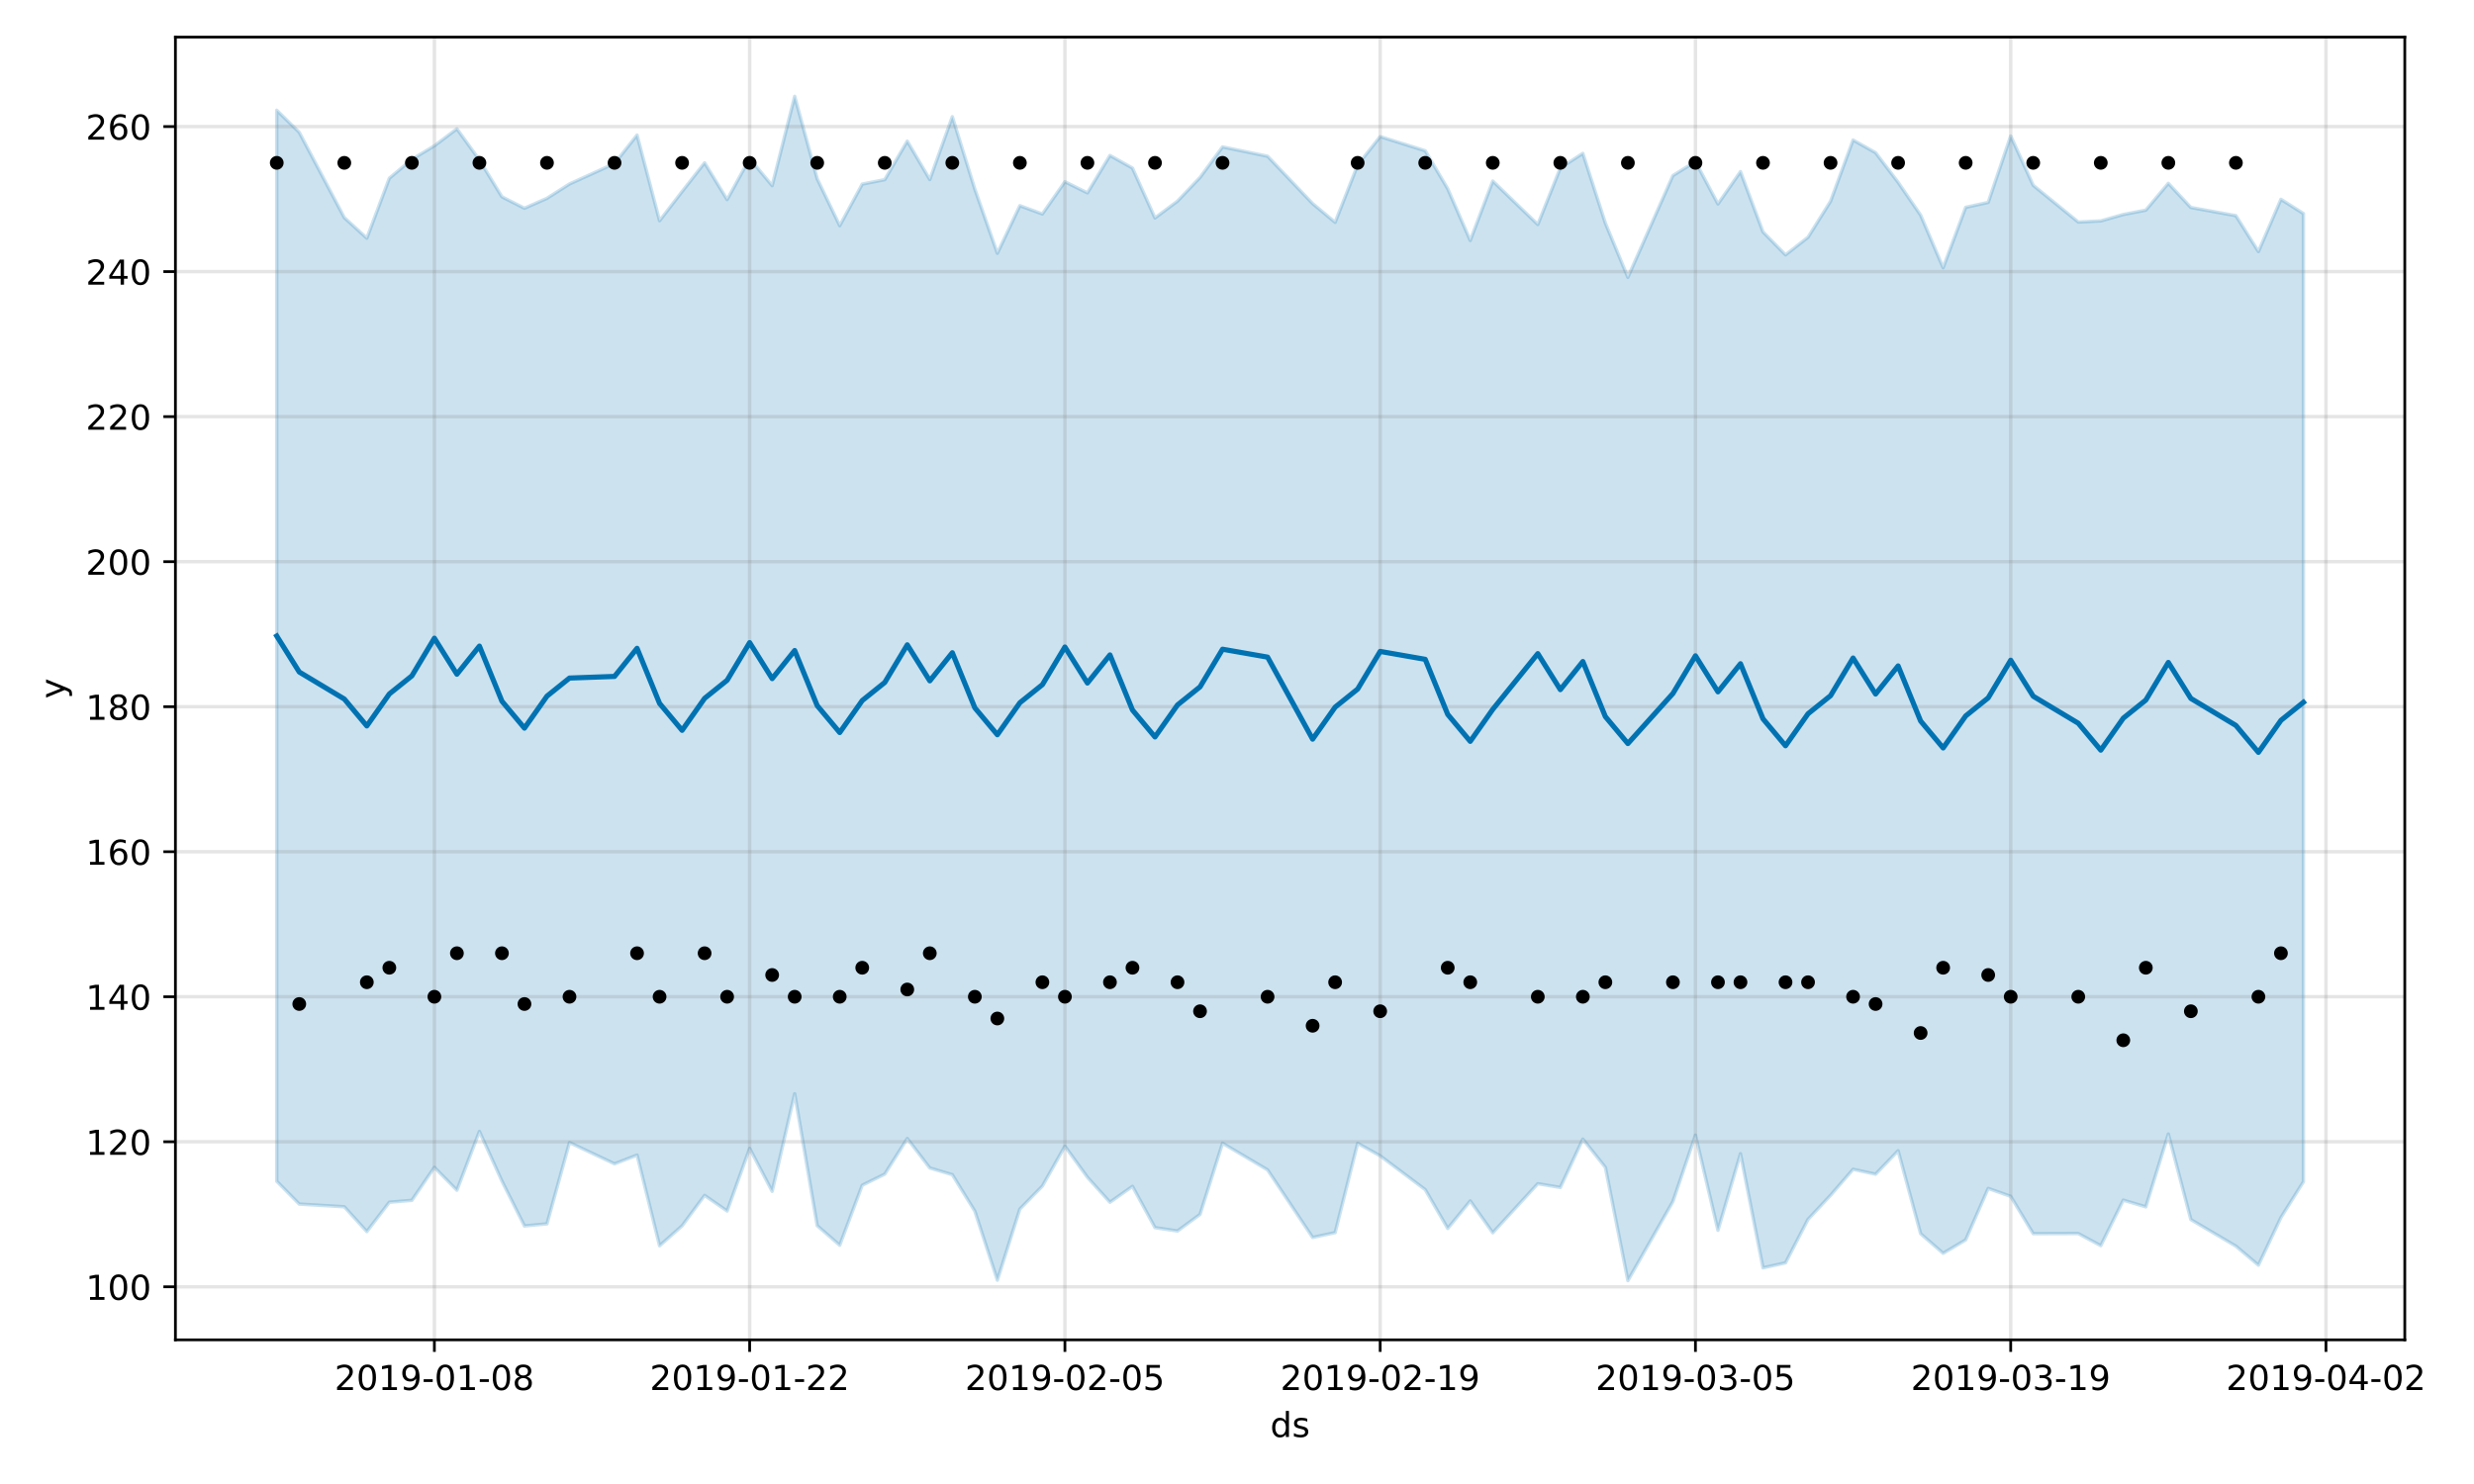 <?xml version="1.0" encoding="utf-8" standalone="no"?>
<!DOCTYPE svg PUBLIC "-//W3C//DTD SVG 1.1//EN"
  "http://www.w3.org/Graphics/SVG/1.1/DTD/svg11.dtd">
<!-- Created with matplotlib (https://matplotlib.org/) -->
<svg height="432pt" version="1.1" viewBox="0 0 720 432" width="720pt" xmlns="http://www.w3.org/2000/svg" xmlns:xlink="http://www.w3.org/1999/xlink">
 <defs>
  <style type="text/css">
*{stroke-linecap:butt;stroke-linejoin:round;}
  </style>
 </defs>
 <g id="figure_1">
  <g id="patch_1">
   <path d="M 0 432 
L 720 432 
L 720 0 
L 0 0 
z
" style="fill:#ffffff;"/>
  </g>
  <g id="axes_1">
   <g id="patch_2">
    <path d="M 51.05 390.04 
L 699.857 390.04 
L 699.857 10.8 
L 51.05 10.8 
z
" style="fill:#ffffff;"/>
   </g>
   <g id="PolyCollection_1">
    <defs>
     <path d="M 80.541 -399.905 
L 80.541 -88.125 
L 87.095 -81.48 
L 100.202 -80.698 
L 106.756 -73.472 
L 113.309 -82.025 
L 119.863 -82.566 
L 126.417 -92.183 
L 132.97 -85.512 
L 139.524 -102.639 
L 146.077 -88.183 
L 152.631 -75.114 
L 159.185 -75.727 
L 165.738 -99.397 
L 178.845 -93.206 
L 185.399 -95.748 
L 191.953 -69.347 
L 198.506 -75.147 
L 205.06 -84.008 
L 211.613 -79.466 
L 218.167 -97.71 
L 224.721 -85.189 
L 231.274 -113.601 
L 237.828 -75.195 
L 244.381 -69.507 
L 250.935 -86.966 
L 257.489 -90.202 
L 264.042 -100.573 
L 270.596 -91.991 
L 277.15 -90.044 
L 283.703 -79.42 
L 290.257 -59.333 
L 296.81 -80.041 
L 303.364 -86.727 
L 309.918 -98.339 
L 316.471 -89.286 
L 323.025 -82.01 
L 329.578 -86.647 
L 336.132 -74.626 
L 342.686 -73.647 
L 349.239 -78.472 
L 355.793 -99.194 
L 368.9 -91.437 
L 382.007 -71.766 
L 388.561 -73.175 
L 395.114 -99.182 
L 401.668 -95.527 
L 414.775 -85.693 
L 421.329 -74.38 
L 427.883 -82.4 
L 434.436 -73.129 
L 447.543 -87.411 
L 454.097 -86.323 
L 460.651 -100.393 
L 467.204 -92.177 
L 473.758 -59.198 
L 486.865 -82.24 
L 493.419 -101.561 
L 499.972 -73.848 
L 506.526 -96.147 
L 513.079 -62.929 
L 519.633 -64.377 
L 526.187 -77.037 
L 532.74 -84.035 
L 539.294 -91.605 
L 545.847 -90.185 
L 552.401 -97.01 
L 558.955 -72.862 
L 565.508 -67.162 
L 572.062 -71.061 
L 578.616 -86.043 
L 585.169 -83.737 
L 591.723 -72.857 
L 604.83 -72.904 
L 611.384 -69.381 
L 617.937 -82.632 
L 624.491 -80.669 
L 631.044 -101.886 
L 637.598 -76.971 
L 650.705 -69.244 
L 657.259 -63.706 
L 663.812 -77.567 
L 670.366 -87.996 
L 670.366 -369.832 
L 670.366 -369.832 
L 663.812 -373.982 
L 657.259 -358.76 
L 650.705 -369.223 
L 637.598 -371.602 
L 631.044 -378.634 
L 624.491 -370.829 
L 617.937 -369.556 
L 611.384 -367.692 
L 604.83 -367.367 
L 591.723 -378.058 
L 585.169 -392.421 
L 578.616 -373.083 
L 572.062 -371.646 
L 565.508 -354.072 
L 558.955 -369.378 
L 552.401 -378.929 
L 545.847 -387.554 
L 539.294 -391.245 
L 532.74 -373.409 
L 526.187 -362.944 
L 519.633 -357.814 
L 513.079 -364.497 
L 506.526 -382.044 
L 499.972 -372.62 
L 493.419 -384.955 
L 486.865 -380.898 
L 473.758 -351.265 
L 467.204 -367.064 
L 460.651 -387.357 
L 454.097 -383.098 
L 447.543 -366.65 
L 434.436 -379.3 
L 427.883 -362.003 
L 421.329 -377.049 
L 414.775 -388.119 
L 401.668 -392.238 
L 395.114 -383.958 
L 388.561 -367.282 
L 382.007 -372.741 
L 368.9 -386.525 
L 355.793 -389.236 
L 349.239 -380.346 
L 342.686 -373.449 
L 336.132 -368.552 
L 329.578 -383.075 
L 323.025 -386.746 
L 316.471 -375.858 
L 309.918 -379.099 
L 303.364 -369.716 
L 296.81 -372.124 
L 290.257 -358.276 
L 283.703 -376.963 
L 277.15 -398.025 
L 270.596 -379.74 
L 264.042 -390.916 
L 257.489 -379.709 
L 250.935 -378.41 
L 244.381 -366.302 
L 237.828 -379.961 
L 231.274 -403.962 
L 224.721 -377.964 
L 218.167 -385.843 
L 211.613 -373.895 
L 205.06 -384.622 
L 198.506 -376.24 
L 191.953 -367.744 
L 185.399 -392.686 
L 178.845 -384.41 
L 165.738 -378.449 
L 159.185 -374.279 
L 152.631 -371.383 
L 146.077 -374.709 
L 139.524 -385.433 
L 132.97 -394.501 
L 126.417 -389.556 
L 119.863 -385.608 
L 113.309 -380.117 
L 106.756 -362.669 
L 100.202 -368.655 
L 87.095 -393.471 
L 80.541 -399.905 
z
" id="me427e7b6e5" style="stroke:#0072b2;stroke-opacity:0.2;"/>
    </defs>
    <g clip-path="url(#pbae9b7e7b3)">
     <use style="fill:#0072b2;fill-opacity:0.2;stroke:#0072b2;stroke-opacity:0.2;" x="0" xlink:href="#me427e7b6e5" y="432"/>
    </g>
   </g>
   <g id="matplotlib.axis_1">
    <g id="xtick_1">
     <g id="line2d_1">
      <path clip-path="url(#pbae9b7e7b3)" d="M 126.417 390.04 
L 126.417 10.8 
" style="fill:none;stroke:#808080;stroke-linecap:square;stroke-opacity:0.2;"/>
     </g>
     <g id="line2d_2">
      <defs>
       <path d="M 0 0 
L 0 3.5 
" id="m376caa4dd8" style="stroke:#000000;stroke-width:0.8;"/>
      </defs>
      <g>
       <use style="stroke:#000000;stroke-width:0.8;" x="126.417" xlink:href="#m376caa4dd8" y="390.04"/>
      </g>
     </g>
     <g id="text_1">
      <!-- 2019-01-08 -->
      <defs>
       <path d="M 19.188 8.297 
L 53.609 8.297 
L 53.609 0 
L 7.328 0 
L 7.328 8.297 
Q 12.938 14.109 22.625 23.891 
Q 32.328 33.688 34.812 36.531 
Q 39.547 41.844 41.422 45.531 
Q 43.312 49.219 43.312 52.781 
Q 43.312 58.594 39.234 62.25 
Q 35.156 65.922 28.609 65.922 
Q 23.969 65.922 18.812 64.312 
Q 13.672 62.703 7.812 59.422 
L 7.812 69.391 
Q 13.766 71.781 18.938 73 
Q 24.125 74.219 28.422 74.219 
Q 39.75 74.219 46.484 68.547 
Q 53.219 62.891 53.219 53.422 
Q 53.219 48.922 51.531 44.891 
Q 49.859 40.875 45.406 35.406 
Q 44.188 33.984 37.641 27.219 
Q 31.109 20.453 19.188 8.297 
z
" id="DejaVuSans-50"/>
       <path d="M 31.781 66.406 
Q 24.172 66.406 20.328 58.906 
Q 16.5 51.422 16.5 36.375 
Q 16.5 21.391 20.328 13.891 
Q 24.172 6.391 31.781 6.391 
Q 39.453 6.391 43.281 13.891 
Q 47.125 21.391 47.125 36.375 
Q 47.125 51.422 43.281 58.906 
Q 39.453 66.406 31.781 66.406 
z
M 31.781 74.219 
Q 44.047 74.219 50.516 64.516 
Q 56.984 54.828 56.984 36.375 
Q 56.984 17.969 50.516 8.266 
Q 44.047 -1.422 31.781 -1.422 
Q 19.531 -1.422 13.062 8.266 
Q 6.594 17.969 6.594 36.375 
Q 6.594 54.828 13.062 64.516 
Q 19.531 74.219 31.781 74.219 
z
" id="DejaVuSans-48"/>
       <path d="M 12.406 8.297 
L 28.516 8.297 
L 28.516 63.922 
L 10.984 60.406 
L 10.984 69.391 
L 28.422 72.906 
L 38.281 72.906 
L 38.281 8.297 
L 54.391 8.297 
L 54.391 0 
L 12.406 0 
z
" id="DejaVuSans-49"/>
       <path d="M 10.984 1.516 
L 10.984 10.5 
Q 14.703 8.734 18.5 7.812 
Q 22.312 6.891 25.984 6.891 
Q 35.75 6.891 40.891 13.453 
Q 46.047 20.016 46.781 33.406 
Q 43.953 29.203 39.594 26.953 
Q 35.25 24.703 29.984 24.703 
Q 19.047 24.703 12.672 31.312 
Q 6.297 37.938 6.297 49.422 
Q 6.297 60.641 12.938 67.422 
Q 19.578 74.219 30.609 74.219 
Q 43.266 74.219 49.922 64.516 
Q 56.594 54.828 56.594 36.375 
Q 56.594 19.141 48.406 8.859 
Q 40.234 -1.422 26.422 -1.422 
Q 22.703 -1.422 18.891 -0.688 
Q 15.094 0.047 10.984 1.516 
z
M 30.609 32.422 
Q 37.25 32.422 41.125 36.953 
Q 45.016 41.5 45.016 49.422 
Q 45.016 57.281 41.125 61.844 
Q 37.25 66.406 30.609 66.406 
Q 23.969 66.406 20.094 61.844 
Q 16.219 57.281 16.219 49.422 
Q 16.219 41.5 20.094 36.953 
Q 23.969 32.422 30.609 32.422 
z
" id="DejaVuSans-57"/>
       <path d="M 4.891 31.391 
L 31.203 31.391 
L 31.203 23.391 
L 4.891 23.391 
z
" id="DejaVuSans-45"/>
       <path d="M 31.781 34.625 
Q 24.75 34.625 20.719 30.859 
Q 16.703 27.094 16.703 20.516 
Q 16.703 13.922 20.719 10.156 
Q 24.75 6.391 31.781 6.391 
Q 38.812 6.391 42.859 10.172 
Q 46.922 13.969 46.922 20.516 
Q 46.922 27.094 42.891 30.859 
Q 38.875 34.625 31.781 34.625 
z
M 21.922 38.812 
Q 15.578 40.375 12.031 44.719 
Q 8.5 49.078 8.5 55.328 
Q 8.5 64.062 14.719 69.141 
Q 20.953 74.219 31.781 74.219 
Q 42.672 74.219 48.875 69.141 
Q 55.078 64.062 55.078 55.328 
Q 55.078 49.078 51.531 44.719 
Q 48 40.375 41.703 38.812 
Q 48.828 37.156 52.797 32.312 
Q 56.781 27.484 56.781 20.516 
Q 56.781 9.906 50.312 4.234 
Q 43.844 -1.422 31.781 -1.422 
Q 19.734 -1.422 13.25 4.234 
Q 6.781 9.906 6.781 20.516 
Q 6.781 27.484 10.781 32.312 
Q 14.797 37.156 21.922 38.812 
z
M 18.312 54.391 
Q 18.312 48.734 21.844 45.562 
Q 25.391 42.391 31.781 42.391 
Q 38.141 42.391 41.719 45.562 
Q 45.312 48.734 45.312 54.391 
Q 45.312 60.062 41.719 63.234 
Q 38.141 66.406 31.781 66.406 
Q 25.391 66.406 21.844 63.234 
Q 18.312 60.062 18.312 54.391 
z
" id="DejaVuSans-56"/>
      </defs>
      <g transform="translate(97.359 404.638)scale(0.1 -0.1)">
       <use xlink:href="#DejaVuSans-50"/>
       <use x="63.623" xlink:href="#DejaVuSans-48"/>
       <use x="127.246" xlink:href="#DejaVuSans-49"/>
       <use x="190.869" xlink:href="#DejaVuSans-57"/>
       <use x="254.492" xlink:href="#DejaVuSans-45"/>
       <use x="290.576" xlink:href="#DejaVuSans-48"/>
       <use x="354.199" xlink:href="#DejaVuSans-49"/>
       <use x="417.822" xlink:href="#DejaVuSans-45"/>
       <use x="453.906" xlink:href="#DejaVuSans-48"/>
       <use x="517.529" xlink:href="#DejaVuSans-56"/>
      </g>
     </g>
    </g>
    <g id="xtick_2">
     <g id="line2d_3">
      <path clip-path="url(#pbae9b7e7b3)" d="M 218.167 390.04 
L 218.167 10.8 
" style="fill:none;stroke:#808080;stroke-linecap:square;stroke-opacity:0.2;"/>
     </g>
     <g id="line2d_4">
      <g>
       <use style="stroke:#000000;stroke-width:0.8;" x="218.167" xlink:href="#m376caa4dd8" y="390.04"/>
      </g>
     </g>
     <g id="text_2">
      <!-- 2019-01-22 -->
      <g transform="translate(189.109 404.638)scale(0.1 -0.1)">
       <use xlink:href="#DejaVuSans-50"/>
       <use x="63.623" xlink:href="#DejaVuSans-48"/>
       <use x="127.246" xlink:href="#DejaVuSans-49"/>
       <use x="190.869" xlink:href="#DejaVuSans-57"/>
       <use x="254.492" xlink:href="#DejaVuSans-45"/>
       <use x="290.576" xlink:href="#DejaVuSans-48"/>
       <use x="354.199" xlink:href="#DejaVuSans-49"/>
       <use x="417.822" xlink:href="#DejaVuSans-45"/>
       <use x="453.906" xlink:href="#DejaVuSans-50"/>
       <use x="517.529" xlink:href="#DejaVuSans-50"/>
      </g>
     </g>
    </g>
    <g id="xtick_3">
     <g id="line2d_5">
      <path clip-path="url(#pbae9b7e7b3)" d="M 309.918 390.04 
L 309.918 10.8 
" style="fill:none;stroke:#808080;stroke-linecap:square;stroke-opacity:0.2;"/>
     </g>
     <g id="line2d_6">
      <g>
       <use style="stroke:#000000;stroke-width:0.8;" x="309.918" xlink:href="#m376caa4dd8" y="390.04"/>
      </g>
     </g>
     <g id="text_3">
      <!-- 2019-02-05 -->
      <defs>
       <path d="M 10.797 72.906 
L 49.516 72.906 
L 49.516 64.594 
L 19.828 64.594 
L 19.828 46.734 
Q 21.969 47.469 24.109 47.828 
Q 26.266 48.188 28.422 48.188 
Q 40.625 48.188 47.75 41.5 
Q 54.891 34.812 54.891 23.391 
Q 54.891 11.625 47.562 5.094 
Q 40.234 -1.422 26.906 -1.422 
Q 22.312 -1.422 17.547 -0.641 
Q 12.797 0.141 7.719 1.703 
L 7.719 11.625 
Q 12.109 9.234 16.797 8.062 
Q 21.484 6.891 26.703 6.891 
Q 35.156 6.891 40.078 11.328 
Q 45.016 15.766 45.016 23.391 
Q 45.016 31 40.078 35.438 
Q 35.156 39.891 26.703 39.891 
Q 22.75 39.891 18.812 39.016 
Q 14.891 38.141 10.797 36.281 
z
" id="DejaVuSans-53"/>
      </defs>
      <g transform="translate(280.86 404.638)scale(0.1 -0.1)">
       <use xlink:href="#DejaVuSans-50"/>
       <use x="63.623" xlink:href="#DejaVuSans-48"/>
       <use x="127.246" xlink:href="#DejaVuSans-49"/>
       <use x="190.869" xlink:href="#DejaVuSans-57"/>
       <use x="254.492" xlink:href="#DejaVuSans-45"/>
       <use x="290.576" xlink:href="#DejaVuSans-48"/>
       <use x="354.199" xlink:href="#DejaVuSans-50"/>
       <use x="417.822" xlink:href="#DejaVuSans-45"/>
       <use x="453.906" xlink:href="#DejaVuSans-48"/>
       <use x="517.529" xlink:href="#DejaVuSans-53"/>
      </g>
     </g>
    </g>
    <g id="xtick_4">
     <g id="line2d_7">
      <path clip-path="url(#pbae9b7e7b3)" d="M 401.668 390.04 
L 401.668 10.8 
" style="fill:none;stroke:#808080;stroke-linecap:square;stroke-opacity:0.2;"/>
     </g>
     <g id="line2d_8">
      <g>
       <use style="stroke:#000000;stroke-width:0.8;" x="401.668" xlink:href="#m376caa4dd8" y="390.04"/>
      </g>
     </g>
     <g id="text_4">
      <!-- 2019-02-19 -->
      <g transform="translate(372.61 404.638)scale(0.1 -0.1)">
       <use xlink:href="#DejaVuSans-50"/>
       <use x="63.623" xlink:href="#DejaVuSans-48"/>
       <use x="127.246" xlink:href="#DejaVuSans-49"/>
       <use x="190.869" xlink:href="#DejaVuSans-57"/>
       <use x="254.492" xlink:href="#DejaVuSans-45"/>
       <use x="290.576" xlink:href="#DejaVuSans-48"/>
       <use x="354.199" xlink:href="#DejaVuSans-50"/>
       <use x="417.822" xlink:href="#DejaVuSans-45"/>
       <use x="453.906" xlink:href="#DejaVuSans-49"/>
       <use x="517.529" xlink:href="#DejaVuSans-57"/>
      </g>
     </g>
    </g>
    <g id="xtick_5">
     <g id="line2d_9">
      <path clip-path="url(#pbae9b7e7b3)" d="M 493.419 390.04 
L 493.419 10.8 
" style="fill:none;stroke:#808080;stroke-linecap:square;stroke-opacity:0.2;"/>
     </g>
     <g id="line2d_10">
      <g>
       <use style="stroke:#000000;stroke-width:0.8;" x="493.419" xlink:href="#m376caa4dd8" y="390.04"/>
      </g>
     </g>
     <g id="text_5">
      <!-- 2019-03-05 -->
      <defs>
       <path d="M 40.578 39.312 
Q 47.656 37.797 51.625 33 
Q 55.609 28.219 55.609 21.188 
Q 55.609 10.406 48.188 4.484 
Q 40.766 -1.422 27.094 -1.422 
Q 22.516 -1.422 17.656 -0.516 
Q 12.797 0.391 7.625 2.203 
L 7.625 11.719 
Q 11.719 9.328 16.594 8.109 
Q 21.484 6.891 26.812 6.891 
Q 36.078 6.891 40.938 10.547 
Q 45.797 14.203 45.797 21.188 
Q 45.797 27.641 41.281 31.266 
Q 36.766 34.906 28.719 34.906 
L 20.219 34.906 
L 20.219 43.016 
L 29.109 43.016 
Q 36.375 43.016 40.234 45.922 
Q 44.094 48.828 44.094 54.297 
Q 44.094 59.906 40.109 62.906 
Q 36.141 65.922 28.719 65.922 
Q 24.656 65.922 20.016 65.031 
Q 15.375 64.156 9.812 62.312 
L 9.812 71.094 
Q 15.438 72.656 20.344 73.438 
Q 25.25 74.219 29.594 74.219 
Q 40.828 74.219 47.359 69.109 
Q 53.906 64.016 53.906 55.328 
Q 53.906 49.266 50.438 45.094 
Q 46.969 40.922 40.578 39.312 
z
" id="DejaVuSans-51"/>
      </defs>
      <g transform="translate(464.361 404.638)scale(0.1 -0.1)">
       <use xlink:href="#DejaVuSans-50"/>
       <use x="63.623" xlink:href="#DejaVuSans-48"/>
       <use x="127.246" xlink:href="#DejaVuSans-49"/>
       <use x="190.869" xlink:href="#DejaVuSans-57"/>
       <use x="254.492" xlink:href="#DejaVuSans-45"/>
       <use x="290.576" xlink:href="#DejaVuSans-48"/>
       <use x="354.199" xlink:href="#DejaVuSans-51"/>
       <use x="417.822" xlink:href="#DejaVuSans-45"/>
       <use x="453.906" xlink:href="#DejaVuSans-48"/>
       <use x="517.529" xlink:href="#DejaVuSans-53"/>
      </g>
     </g>
    </g>
    <g id="xtick_6">
     <g id="line2d_11">
      <path clip-path="url(#pbae9b7e7b3)" d="M 585.169 390.04 
L 585.169 10.8 
" style="fill:none;stroke:#808080;stroke-linecap:square;stroke-opacity:0.2;"/>
     </g>
     <g id="line2d_12">
      <g>
       <use style="stroke:#000000;stroke-width:0.8;" x="585.169" xlink:href="#m376caa4dd8" y="390.04"/>
      </g>
     </g>
     <g id="text_6">
      <!-- 2019-03-19 -->
      <g transform="translate(556.111 404.638)scale(0.1 -0.1)">
       <use xlink:href="#DejaVuSans-50"/>
       <use x="63.623" xlink:href="#DejaVuSans-48"/>
       <use x="127.246" xlink:href="#DejaVuSans-49"/>
       <use x="190.869" xlink:href="#DejaVuSans-57"/>
       <use x="254.492" xlink:href="#DejaVuSans-45"/>
       <use x="290.576" xlink:href="#DejaVuSans-48"/>
       <use x="354.199" xlink:href="#DejaVuSans-51"/>
       <use x="417.822" xlink:href="#DejaVuSans-45"/>
       <use x="453.906" xlink:href="#DejaVuSans-49"/>
       <use x="517.529" xlink:href="#DejaVuSans-57"/>
      </g>
     </g>
    </g>
    <g id="xtick_7">
     <g id="line2d_13">
      <path clip-path="url(#pbae9b7e7b3)" d="M 676.92 390.04 
L 676.92 10.8 
" style="fill:none;stroke:#808080;stroke-linecap:square;stroke-opacity:0.2;"/>
     </g>
     <g id="line2d_14">
      <g>
       <use style="stroke:#000000;stroke-width:0.8;" x="676.92" xlink:href="#m376caa4dd8" y="390.04"/>
      </g>
     </g>
     <g id="text_7">
      <!-- 2019-04-02 -->
      <defs>
       <path d="M 37.797 64.312 
L 12.891 25.391 
L 37.797 25.391 
z
M 35.203 72.906 
L 47.609 72.906 
L 47.609 25.391 
L 58.016 25.391 
L 58.016 17.188 
L 47.609 17.188 
L 47.609 0 
L 37.797 0 
L 37.797 17.188 
L 4.891 17.188 
L 4.891 26.703 
z
" id="DejaVuSans-52"/>
      </defs>
      <g transform="translate(647.862 404.638)scale(0.1 -0.1)">
       <use xlink:href="#DejaVuSans-50"/>
       <use x="63.623" xlink:href="#DejaVuSans-48"/>
       <use x="127.246" xlink:href="#DejaVuSans-49"/>
       <use x="190.869" xlink:href="#DejaVuSans-57"/>
       <use x="254.492" xlink:href="#DejaVuSans-45"/>
       <use x="290.576" xlink:href="#DejaVuSans-48"/>
       <use x="354.199" xlink:href="#DejaVuSans-52"/>
       <use x="417.822" xlink:href="#DejaVuSans-45"/>
       <use x="453.906" xlink:href="#DejaVuSans-48"/>
       <use x="517.529" xlink:href="#DejaVuSans-50"/>
      </g>
     </g>
    </g>
    <g id="text_8">
     <!-- ds -->
     <defs>
      <path d="M 45.406 46.391 
L 45.406 75.984 
L 54.391 75.984 
L 54.391 0 
L 45.406 0 
L 45.406 8.203 
Q 42.578 3.328 38.25 0.953 
Q 33.938 -1.422 27.875 -1.422 
Q 17.969 -1.422 11.734 6.484 
Q 5.516 14.406 5.516 27.297 
Q 5.516 40.188 11.734 48.094 
Q 17.969 56 27.875 56 
Q 33.938 56 38.25 53.625 
Q 42.578 51.266 45.406 46.391 
z
M 14.797 27.297 
Q 14.797 17.391 18.875 11.75 
Q 22.953 6.109 30.078 6.109 
Q 37.203 6.109 41.297 11.75 
Q 45.406 17.391 45.406 27.297 
Q 45.406 37.203 41.297 42.844 
Q 37.203 48.484 30.078 48.484 
Q 22.953 48.484 18.875 42.844 
Q 14.797 37.203 14.797 27.297 
z
" id="DejaVuSans-100"/>
      <path d="M 44.281 53.078 
L 44.281 44.578 
Q 40.484 46.531 36.375 47.5 
Q 32.281 48.484 27.875 48.484 
Q 21.188 48.484 17.844 46.438 
Q 14.5 44.391 14.5 40.281 
Q 14.5 37.156 16.891 35.375 
Q 19.281 33.594 26.516 31.984 
L 29.594 31.297 
Q 39.156 29.25 43.188 25.516 
Q 47.219 21.781 47.219 15.094 
Q 47.219 7.469 41.188 3.016 
Q 35.156 -1.422 24.609 -1.422 
Q 20.219 -1.422 15.453 -0.562 
Q 10.688 0.297 5.422 2 
L 5.422 11.281 
Q 10.406 8.688 15.234 7.391 
Q 20.062 6.109 24.812 6.109 
Q 31.156 6.109 34.562 8.281 
Q 37.984 10.453 37.984 14.406 
Q 37.984 18.062 35.516 20.016 
Q 33.062 21.969 24.703 23.781 
L 21.578 24.516 
Q 13.234 26.266 9.516 29.906 
Q 5.812 33.547 5.812 39.891 
Q 5.812 47.609 11.281 51.797 
Q 16.75 56 26.812 56 
Q 31.781 56 36.172 55.266 
Q 40.578 54.547 44.281 53.078 
z
" id="DejaVuSans-115"/>
     </defs>
     <g transform="translate(369.675 418.317)scale(0.1 -0.1)">
      <use xlink:href="#DejaVuSans-100"/>
      <use x="63.477" xlink:href="#DejaVuSans-115"/>
     </g>
    </g>
   </g>
   <g id="matplotlib.axis_2">
    <g id="ytick_1">
     <g id="line2d_15">
      <path clip-path="url(#pbae9b7e7b3)" d="M 51.05 374.594 
L 699.857 374.594 
" style="fill:none;stroke:#808080;stroke-linecap:square;stroke-opacity:0.2;"/>
     </g>
     <g id="line2d_16">
      <defs>
       <path d="M 0 0 
L -3.5 0 
" id="mcb4b2f21cf" style="stroke:#000000;stroke-width:0.8;"/>
      </defs>
      <g>
       <use style="stroke:#000000;stroke-width:0.8;" x="51.05" xlink:href="#mcb4b2f21cf" y="374.594"/>
      </g>
     </g>
     <g id="text_9">
      <!-- 100 -->
      <g transform="translate(24.962 378.393)scale(0.1 -0.1)">
       <use xlink:href="#DejaVuSans-49"/>
       <use x="63.623" xlink:href="#DejaVuSans-48"/>
       <use x="127.246" xlink:href="#DejaVuSans-48"/>
      </g>
     </g>
    </g>
    <g id="ytick_2">
     <g id="line2d_17">
      <path clip-path="url(#pbae9b7e7b3)" d="M 51.05 332.376 
L 699.857 332.376 
" style="fill:none;stroke:#808080;stroke-linecap:square;stroke-opacity:0.2;"/>
     </g>
     <g id="line2d_18">
      <g>
       <use style="stroke:#000000;stroke-width:0.8;" x="51.05" xlink:href="#mcb4b2f21cf" y="332.376"/>
      </g>
     </g>
     <g id="text_10">
      <!-- 120 -->
      <g transform="translate(24.962 336.175)scale(0.1 -0.1)">
       <use xlink:href="#DejaVuSans-49"/>
       <use x="63.623" xlink:href="#DejaVuSans-50"/>
       <use x="127.246" xlink:href="#DejaVuSans-48"/>
      </g>
     </g>
    </g>
    <g id="ytick_3">
     <g id="line2d_19">
      <path clip-path="url(#pbae9b7e7b3)" d="M 51.05 290.158 
L 699.857 290.158 
" style="fill:none;stroke:#808080;stroke-linecap:square;stroke-opacity:0.2;"/>
     </g>
     <g id="line2d_20">
      <g>
       <use style="stroke:#000000;stroke-width:0.8;" x="51.05" xlink:href="#mcb4b2f21cf" y="290.158"/>
      </g>
     </g>
     <g id="text_11">
      <!-- 140 -->
      <g transform="translate(24.962 293.957)scale(0.1 -0.1)">
       <use xlink:href="#DejaVuSans-49"/>
       <use x="63.623" xlink:href="#DejaVuSans-52"/>
       <use x="127.246" xlink:href="#DejaVuSans-48"/>
      </g>
     </g>
    </g>
    <g id="ytick_4">
     <g id="line2d_21">
      <path clip-path="url(#pbae9b7e7b3)" d="M 51.05 247.94 
L 699.857 247.94 
" style="fill:none;stroke:#808080;stroke-linecap:square;stroke-opacity:0.2;"/>
     </g>
     <g id="line2d_22">
      <g>
       <use style="stroke:#000000;stroke-width:0.8;" x="51.05" xlink:href="#mcb4b2f21cf" y="247.94"/>
      </g>
     </g>
     <g id="text_12">
      <!-- 160 -->
      <defs>
       <path d="M 33.016 40.375 
Q 26.375 40.375 22.484 35.828 
Q 18.609 31.297 18.609 23.391 
Q 18.609 15.531 22.484 10.953 
Q 26.375 6.391 33.016 6.391 
Q 39.656 6.391 43.531 10.953 
Q 47.406 15.531 47.406 23.391 
Q 47.406 31.297 43.531 35.828 
Q 39.656 40.375 33.016 40.375 
z
M 52.594 71.297 
L 52.594 62.312 
Q 48.875 64.062 45.094 64.984 
Q 41.312 65.922 37.594 65.922 
Q 27.828 65.922 22.672 59.328 
Q 17.531 52.734 16.797 39.406 
Q 19.672 43.656 24.016 45.922 
Q 28.375 48.188 33.594 48.188 
Q 44.578 48.188 50.953 41.516 
Q 57.328 34.859 57.328 23.391 
Q 57.328 12.156 50.688 5.359 
Q 44.047 -1.422 33.016 -1.422 
Q 20.359 -1.422 13.672 8.266 
Q 6.984 17.969 6.984 36.375 
Q 6.984 53.656 15.188 63.938 
Q 23.391 74.219 37.203 74.219 
Q 40.922 74.219 44.703 73.484 
Q 48.484 72.75 52.594 71.297 
z
" id="DejaVuSans-54"/>
      </defs>
      <g transform="translate(24.962 251.739)scale(0.1 -0.1)">
       <use xlink:href="#DejaVuSans-49"/>
       <use x="63.623" xlink:href="#DejaVuSans-54"/>
       <use x="127.246" xlink:href="#DejaVuSans-48"/>
      </g>
     </g>
    </g>
    <g id="ytick_5">
     <g id="line2d_23">
      <path clip-path="url(#pbae9b7e7b3)" d="M 51.05 205.722 
L 699.857 205.722 
" style="fill:none;stroke:#808080;stroke-linecap:square;stroke-opacity:0.2;"/>
     </g>
     <g id="line2d_24">
      <g>
       <use style="stroke:#000000;stroke-width:0.8;" x="51.05" xlink:href="#mcb4b2f21cf" y="205.722"/>
      </g>
     </g>
     <g id="text_13">
      <!-- 180 -->
      <g transform="translate(24.962 209.521)scale(0.1 -0.1)">
       <use xlink:href="#DejaVuSans-49"/>
       <use x="63.623" xlink:href="#DejaVuSans-56"/>
       <use x="127.246" xlink:href="#DejaVuSans-48"/>
      </g>
     </g>
    </g>
    <g id="ytick_6">
     <g id="line2d_25">
      <path clip-path="url(#pbae9b7e7b3)" d="M 51.05 163.504 
L 699.857 163.504 
" style="fill:none;stroke:#808080;stroke-linecap:square;stroke-opacity:0.2;"/>
     </g>
     <g id="line2d_26">
      <g>
       <use style="stroke:#000000;stroke-width:0.8;" x="51.05" xlink:href="#mcb4b2f21cf" y="163.504"/>
      </g>
     </g>
     <g id="text_14">
      <!-- 200 -->
      <g transform="translate(24.962 167.303)scale(0.1 -0.1)">
       <use xlink:href="#DejaVuSans-50"/>
       <use x="63.623" xlink:href="#DejaVuSans-48"/>
       <use x="127.246" xlink:href="#DejaVuSans-48"/>
      </g>
     </g>
    </g>
    <g id="ytick_7">
     <g id="line2d_27">
      <path clip-path="url(#pbae9b7e7b3)" d="M 51.05 121.286 
L 699.857 121.286 
" style="fill:none;stroke:#808080;stroke-linecap:square;stroke-opacity:0.2;"/>
     </g>
     <g id="line2d_28">
      <g>
       <use style="stroke:#000000;stroke-width:0.8;" x="51.05" xlink:href="#mcb4b2f21cf" y="121.286"/>
      </g>
     </g>
     <g id="text_15">
      <!-- 220 -->
      <g transform="translate(24.962 125.085)scale(0.1 -0.1)">
       <use xlink:href="#DejaVuSans-50"/>
       <use x="63.623" xlink:href="#DejaVuSans-50"/>
       <use x="127.246" xlink:href="#DejaVuSans-48"/>
      </g>
     </g>
    </g>
    <g id="ytick_8">
     <g id="line2d_29">
      <path clip-path="url(#pbae9b7e7b3)" d="M 51.05 79.068 
L 699.857 79.068 
" style="fill:none;stroke:#808080;stroke-linecap:square;stroke-opacity:0.2;"/>
     </g>
     <g id="line2d_30">
      <g>
       <use style="stroke:#000000;stroke-width:0.8;" x="51.05" xlink:href="#mcb4b2f21cf" y="79.068"/>
      </g>
     </g>
     <g id="text_16">
      <!-- 240 -->
      <g transform="translate(24.962 82.867)scale(0.1 -0.1)">
       <use xlink:href="#DejaVuSans-50"/>
       <use x="63.623" xlink:href="#DejaVuSans-52"/>
       <use x="127.246" xlink:href="#DejaVuSans-48"/>
      </g>
     </g>
    </g>
    <g id="ytick_9">
     <g id="line2d_31">
      <path clip-path="url(#pbae9b7e7b3)" d="M 51.05 36.85 
L 699.857 36.85 
" style="fill:none;stroke:#808080;stroke-linecap:square;stroke-opacity:0.2;"/>
     </g>
     <g id="line2d_32">
      <g>
       <use style="stroke:#000000;stroke-width:0.8;" x="51.05" xlink:href="#mcb4b2f21cf" y="36.85"/>
      </g>
     </g>
     <g id="text_17">
      <!-- 260 -->
      <g transform="translate(24.962 40.649)scale(0.1 -0.1)">
       <use xlink:href="#DejaVuSans-50"/>
       <use x="63.623" xlink:href="#DejaVuSans-54"/>
       <use x="127.246" xlink:href="#DejaVuSans-48"/>
      </g>
     </g>
    </g>
    <g id="text_18">
     <!-- y -->
     <defs>
      <path d="M 32.172 -5.078 
Q 28.375 -14.844 24.75 -17.812 
Q 21.141 -20.797 15.094 -20.797 
L 7.906 -20.797 
L 7.906 -13.281 
L 13.188 -13.281 
Q 16.891 -13.281 18.938 -11.516 
Q 21 -9.766 23.484 -3.219 
L 25.094 0.875 
L 2.984 54.688 
L 12.5 54.688 
L 29.594 11.922 
L 46.688 54.688 
L 56.203 54.688 
z
" id="DejaVuSans-121"/>
     </defs>
     <g transform="translate(18.883 203.379)rotate(-90)scale(0.1 -0.1)">
      <use xlink:href="#DejaVuSans-121"/>
     </g>
    </g>
   </g>
   <g id="line2d_33">
    <defs>
     <path d="M 0 1.5 
C 0.398 1.5 0.779 1.342 1.061 1.061 
C 1.342 0.779 1.5 0.398 1.5 0 
C 1.5 -0.398 1.342 -0.779 1.061 -1.061 
C 0.779 -1.342 0.398 -1.5 0 -1.5 
C -0.398 -1.5 -0.779 -1.342 -1.061 -1.061 
C -1.342 -0.779 -1.5 -0.398 -1.5 0 
C -1.5 0.398 -1.342 0.779 -1.061 1.061 
C -0.779 1.342 -0.398 1.5 0 1.5 
z
" id="m6170ffb8a2" style="stroke:#000000;"/>
    </defs>
    <g clip-path="url(#pbae9b7e7b3)">
     <use style="stroke:#000000;" x="80.541" xlink:href="#m6170ffb8a2" y="47.404"/>
     <use style="stroke:#000000;" x="87.095" xlink:href="#m6170ffb8a2" y="292.269"/>
     <use style="stroke:#000000;" x="100.202" xlink:href="#m6170ffb8a2" y="47.404"/>
     <use style="stroke:#000000;" x="106.756" xlink:href="#m6170ffb8a2" y="285.936"/>
     <use style="stroke:#000000;" x="113.309" xlink:href="#m6170ffb8a2" y="281.714"/>
     <use style="stroke:#000000;" x="119.863" xlink:href="#m6170ffb8a2" y="47.404"/>
     <use style="stroke:#000000;" x="126.417" xlink:href="#m6170ffb8a2" y="290.158"/>
     <use style="stroke:#000000;" x="132.97" xlink:href="#m6170ffb8a2" y="277.493"/>
     <use style="stroke:#000000;" x="139.524" xlink:href="#m6170ffb8a2" y="47.404"/>
     <use style="stroke:#000000;" x="146.077" xlink:href="#m6170ffb8a2" y="277.493"/>
     <use style="stroke:#000000;" x="152.631" xlink:href="#m6170ffb8a2" y="292.269"/>
     <use style="stroke:#000000;" x="159.185" xlink:href="#m6170ffb8a2" y="47.404"/>
     <use style="stroke:#000000;" x="165.738" xlink:href="#m6170ffb8a2" y="290.158"/>
     <use style="stroke:#000000;" x="178.845" xlink:href="#m6170ffb8a2" y="47.404"/>
     <use style="stroke:#000000;" x="185.399" xlink:href="#m6170ffb8a2" y="277.493"/>
     <use style="stroke:#000000;" x="191.953" xlink:href="#m6170ffb8a2" y="290.158"/>
     <use style="stroke:#000000;" x="198.506" xlink:href="#m6170ffb8a2" y="47.404"/>
     <use style="stroke:#000000;" x="205.06" xlink:href="#m6170ffb8a2" y="277.493"/>
     <use style="stroke:#000000;" x="211.613" xlink:href="#m6170ffb8a2" y="290.158"/>
     <use style="stroke:#000000;" x="218.167" xlink:href="#m6170ffb8a2" y="47.404"/>
     <use style="stroke:#000000;" x="224.721" xlink:href="#m6170ffb8a2" y="283.825"/>
     <use style="stroke:#000000;" x="231.274" xlink:href="#m6170ffb8a2" y="290.158"/>
     <use style="stroke:#000000;" x="237.828" xlink:href="#m6170ffb8a2" y="47.404"/>
     <use style="stroke:#000000;" x="244.381" xlink:href="#m6170ffb8a2" y="290.158"/>
     <use style="stroke:#000000;" x="250.935" xlink:href="#m6170ffb8a2" y="281.714"/>
     <use style="stroke:#000000;" x="257.489" xlink:href="#m6170ffb8a2" y="47.404"/>
     <use style="stroke:#000000;" x="264.042" xlink:href="#m6170ffb8a2" y="288.047"/>
     <use style="stroke:#000000;" x="270.596" xlink:href="#m6170ffb8a2" y="277.493"/>
     <use style="stroke:#000000;" x="277.15" xlink:href="#m6170ffb8a2" y="47.404"/>
     <use style="stroke:#000000;" x="283.703" xlink:href="#m6170ffb8a2" y="290.158"/>
     <use style="stroke:#000000;" x="290.257" xlink:href="#m6170ffb8a2" y="296.491"/>
     <use style="stroke:#000000;" x="296.81" xlink:href="#m6170ffb8a2" y="47.404"/>
     <use style="stroke:#000000;" x="303.364" xlink:href="#m6170ffb8a2" y="285.936"/>
     <use style="stroke:#000000;" x="309.918" xlink:href="#m6170ffb8a2" y="290.158"/>
     <use style="stroke:#000000;" x="316.471" xlink:href="#m6170ffb8a2" y="47.404"/>
     <use style="stroke:#000000;" x="323.025" xlink:href="#m6170ffb8a2" y="285.936"/>
     <use style="stroke:#000000;" x="329.578" xlink:href="#m6170ffb8a2" y="281.714"/>
     <use style="stroke:#000000;" x="336.132" xlink:href="#m6170ffb8a2" y="47.404"/>
     <use style="stroke:#000000;" x="342.686" xlink:href="#m6170ffb8a2" y="285.936"/>
     <use style="stroke:#000000;" x="349.239" xlink:href="#m6170ffb8a2" y="294.38"/>
     <use style="stroke:#000000;" x="355.793" xlink:href="#m6170ffb8a2" y="47.404"/>
     <use style="stroke:#000000;" x="368.9" xlink:href="#m6170ffb8a2" y="290.158"/>
     <use style="stroke:#000000;" x="382.007" xlink:href="#m6170ffb8a2" y="298.602"/>
     <use style="stroke:#000000;" x="388.561" xlink:href="#m6170ffb8a2" y="285.936"/>
     <use style="stroke:#000000;" x="395.114" xlink:href="#m6170ffb8a2" y="47.404"/>
     <use style="stroke:#000000;" x="401.668" xlink:href="#m6170ffb8a2" y="294.38"/>
     <use style="stroke:#000000;" x="414.775" xlink:href="#m6170ffb8a2" y="47.404"/>
     <use style="stroke:#000000;" x="421.329" xlink:href="#m6170ffb8a2" y="281.714"/>
     <use style="stroke:#000000;" x="427.883" xlink:href="#m6170ffb8a2" y="285.936"/>
     <use style="stroke:#000000;" x="434.436" xlink:href="#m6170ffb8a2" y="47.404"/>
     <use style="stroke:#000000;" x="447.543" xlink:href="#m6170ffb8a2" y="290.158"/>
     <use style="stroke:#000000;" x="454.097" xlink:href="#m6170ffb8a2" y="47.404"/>
     <use style="stroke:#000000;" x="460.651" xlink:href="#m6170ffb8a2" y="290.158"/>
     <use style="stroke:#000000;" x="467.204" xlink:href="#m6170ffb8a2" y="285.936"/>
     <use style="stroke:#000000;" x="473.758" xlink:href="#m6170ffb8a2" y="47.404"/>
     <use style="stroke:#000000;" x="486.865" xlink:href="#m6170ffb8a2" y="285.936"/>
     <use style="stroke:#000000;" x="493.419" xlink:href="#m6170ffb8a2" y="47.404"/>
     <use style="stroke:#000000;" x="499.972" xlink:href="#m6170ffb8a2" y="285.936"/>
     <use style="stroke:#000000;" x="506.526" xlink:href="#m6170ffb8a2" y="285.936"/>
     <use style="stroke:#000000;" x="513.079" xlink:href="#m6170ffb8a2" y="47.404"/>
     <use style="stroke:#000000;" x="519.633" xlink:href="#m6170ffb8a2" y="285.936"/>
     <use style="stroke:#000000;" x="526.187" xlink:href="#m6170ffb8a2" y="285.936"/>
     <use style="stroke:#000000;" x="532.74" xlink:href="#m6170ffb8a2" y="47.404"/>
     <use style="stroke:#000000;" x="539.294" xlink:href="#m6170ffb8a2" y="290.158"/>
     <use style="stroke:#000000;" x="545.847" xlink:href="#m6170ffb8a2" y="292.269"/>
     <use style="stroke:#000000;" x="552.401" xlink:href="#m6170ffb8a2" y="47.404"/>
     <use style="stroke:#000000;" x="558.955" xlink:href="#m6170ffb8a2" y="300.713"/>
     <use style="stroke:#000000;" x="565.508" xlink:href="#m6170ffb8a2" y="281.714"/>
     <use style="stroke:#000000;" x="572.062" xlink:href="#m6170ffb8a2" y="47.404"/>
     <use style="stroke:#000000;" x="578.616" xlink:href="#m6170ffb8a2" y="283.825"/>
     <use style="stroke:#000000;" x="585.169" xlink:href="#m6170ffb8a2" y="290.158"/>
     <use style="stroke:#000000;" x="591.723" xlink:href="#m6170ffb8a2" y="47.404"/>
     <use style="stroke:#000000;" x="604.83" xlink:href="#m6170ffb8a2" y="290.158"/>
     <use style="stroke:#000000;" x="611.384" xlink:href="#m6170ffb8a2" y="47.404"/>
     <use style="stroke:#000000;" x="617.937" xlink:href="#m6170ffb8a2" y="302.824"/>
     <use style="stroke:#000000;" x="624.491" xlink:href="#m6170ffb8a2" y="281.714"/>
     <use style="stroke:#000000;" x="631.044" xlink:href="#m6170ffb8a2" y="47.404"/>
     <use style="stroke:#000000;" x="637.598" xlink:href="#m6170ffb8a2" y="294.38"/>
     <use style="stroke:#000000;" x="650.705" xlink:href="#m6170ffb8a2" y="47.404"/>
     <use style="stroke:#000000;" x="657.259" xlink:href="#m6170ffb8a2" y="290.158"/>
     <use style="stroke:#000000;" x="663.812" xlink:href="#m6170ffb8a2" y="277.493"/>
    </g>
   </g>
   <g id="line2d_34">
    <path clip-path="url(#pbae9b7e7b3)" d="M 80.541 185.146 
L 87.095 195.627 
L 100.202 203.484 
L 106.756 211.321 
L 113.309 202.007 
L 119.863 196.744 
L 126.417 185.787 
L 132.97 196.268 
L 139.524 188.087 
L 146.077 204.125 
L 152.631 211.962 
L 159.185 202.648 
L 165.738 197.385 
L 178.845 196.909 
L 185.399 188.728 
L 191.953 204.767 
L 198.506 212.603 
L 205.06 203.289 
L 211.613 198.026 
L 218.167 187.069 
L 224.721 197.55 
L 231.274 189.369 
L 237.828 205.408 
L 244.381 213.244 
L 250.935 203.93 
L 257.489 198.667 
L 264.042 187.71 
L 270.596 198.191 
L 277.15 190.01 
L 283.703 206.049 
L 290.257 213.885 
L 296.81 204.571 
L 303.364 199.308 
L 309.918 188.351 
L 316.471 198.832 
L 323.025 190.651 
L 329.578 206.69 
L 336.132 214.526 
L 342.686 205.212 
L 349.239 199.949 
L 355.793 188.992 
L 368.9 191.292 
L 382.007 215.167 
L 388.561 205.853 
L 395.114 200.59 
L 401.668 189.633 
L 414.775 191.933 
L 421.329 207.972 
L 427.883 215.808 
L 434.436 206.494 
L 447.543 190.274 
L 454.097 200.755 
L 460.651 192.574 
L 467.204 208.613 
L 473.758 216.449 
L 486.865 201.872 
L 493.419 190.915 
L 499.972 201.396 
L 506.526 193.215 
L 513.079 209.254 
L 519.633 217.09 
L 526.187 207.776 
L 532.74 202.513 
L 539.294 191.556 
L 545.847 202.037 
L 552.401 193.856 
L 558.955 209.895 
L 565.508 217.731 
L 572.062 208.417 
L 578.616 203.154 
L 585.169 192.197 
L 591.723 202.678 
L 604.83 210.536 
L 611.384 218.372 
L 617.937 209.058 
L 624.491 203.795 
L 631.044 192.838 
L 637.598 203.319 
L 650.705 211.177 
L 657.259 219.013 
L 663.812 209.699 
L 670.366 204.436 
" style="fill:none;stroke:#0072b2;stroke-linecap:square;stroke-width:1.5;"/>
   </g>
   <g id="patch_3">
    <path d="M 51.05 390.04 
L 51.05 10.8 
" style="fill:none;stroke:#000000;stroke-linecap:square;stroke-linejoin:miter;stroke-width:0.8;"/>
   </g>
   <g id="patch_4">
    <path d="M 699.857 390.04 
L 699.857 10.8 
" style="fill:none;stroke:#000000;stroke-linecap:square;stroke-linejoin:miter;stroke-width:0.8;"/>
   </g>
   <g id="patch_5">
    <path d="M 51.05 390.04 
L 699.857 390.04 
" style="fill:none;stroke:#000000;stroke-linecap:square;stroke-linejoin:miter;stroke-width:0.8;"/>
   </g>
   <g id="patch_6">
    <path d="M 51.05 10.8 
L 699.857 10.8 
" style="fill:none;stroke:#000000;stroke-linecap:square;stroke-linejoin:miter;stroke-width:0.8;"/>
   </g>
  </g>
 </g>
 <defs>
  <clipPath id="pbae9b7e7b3">
   <rect height="379.24" width="648.807" x="51.05" y="10.8"/>
  </clipPath>
 </defs>
</svg>
